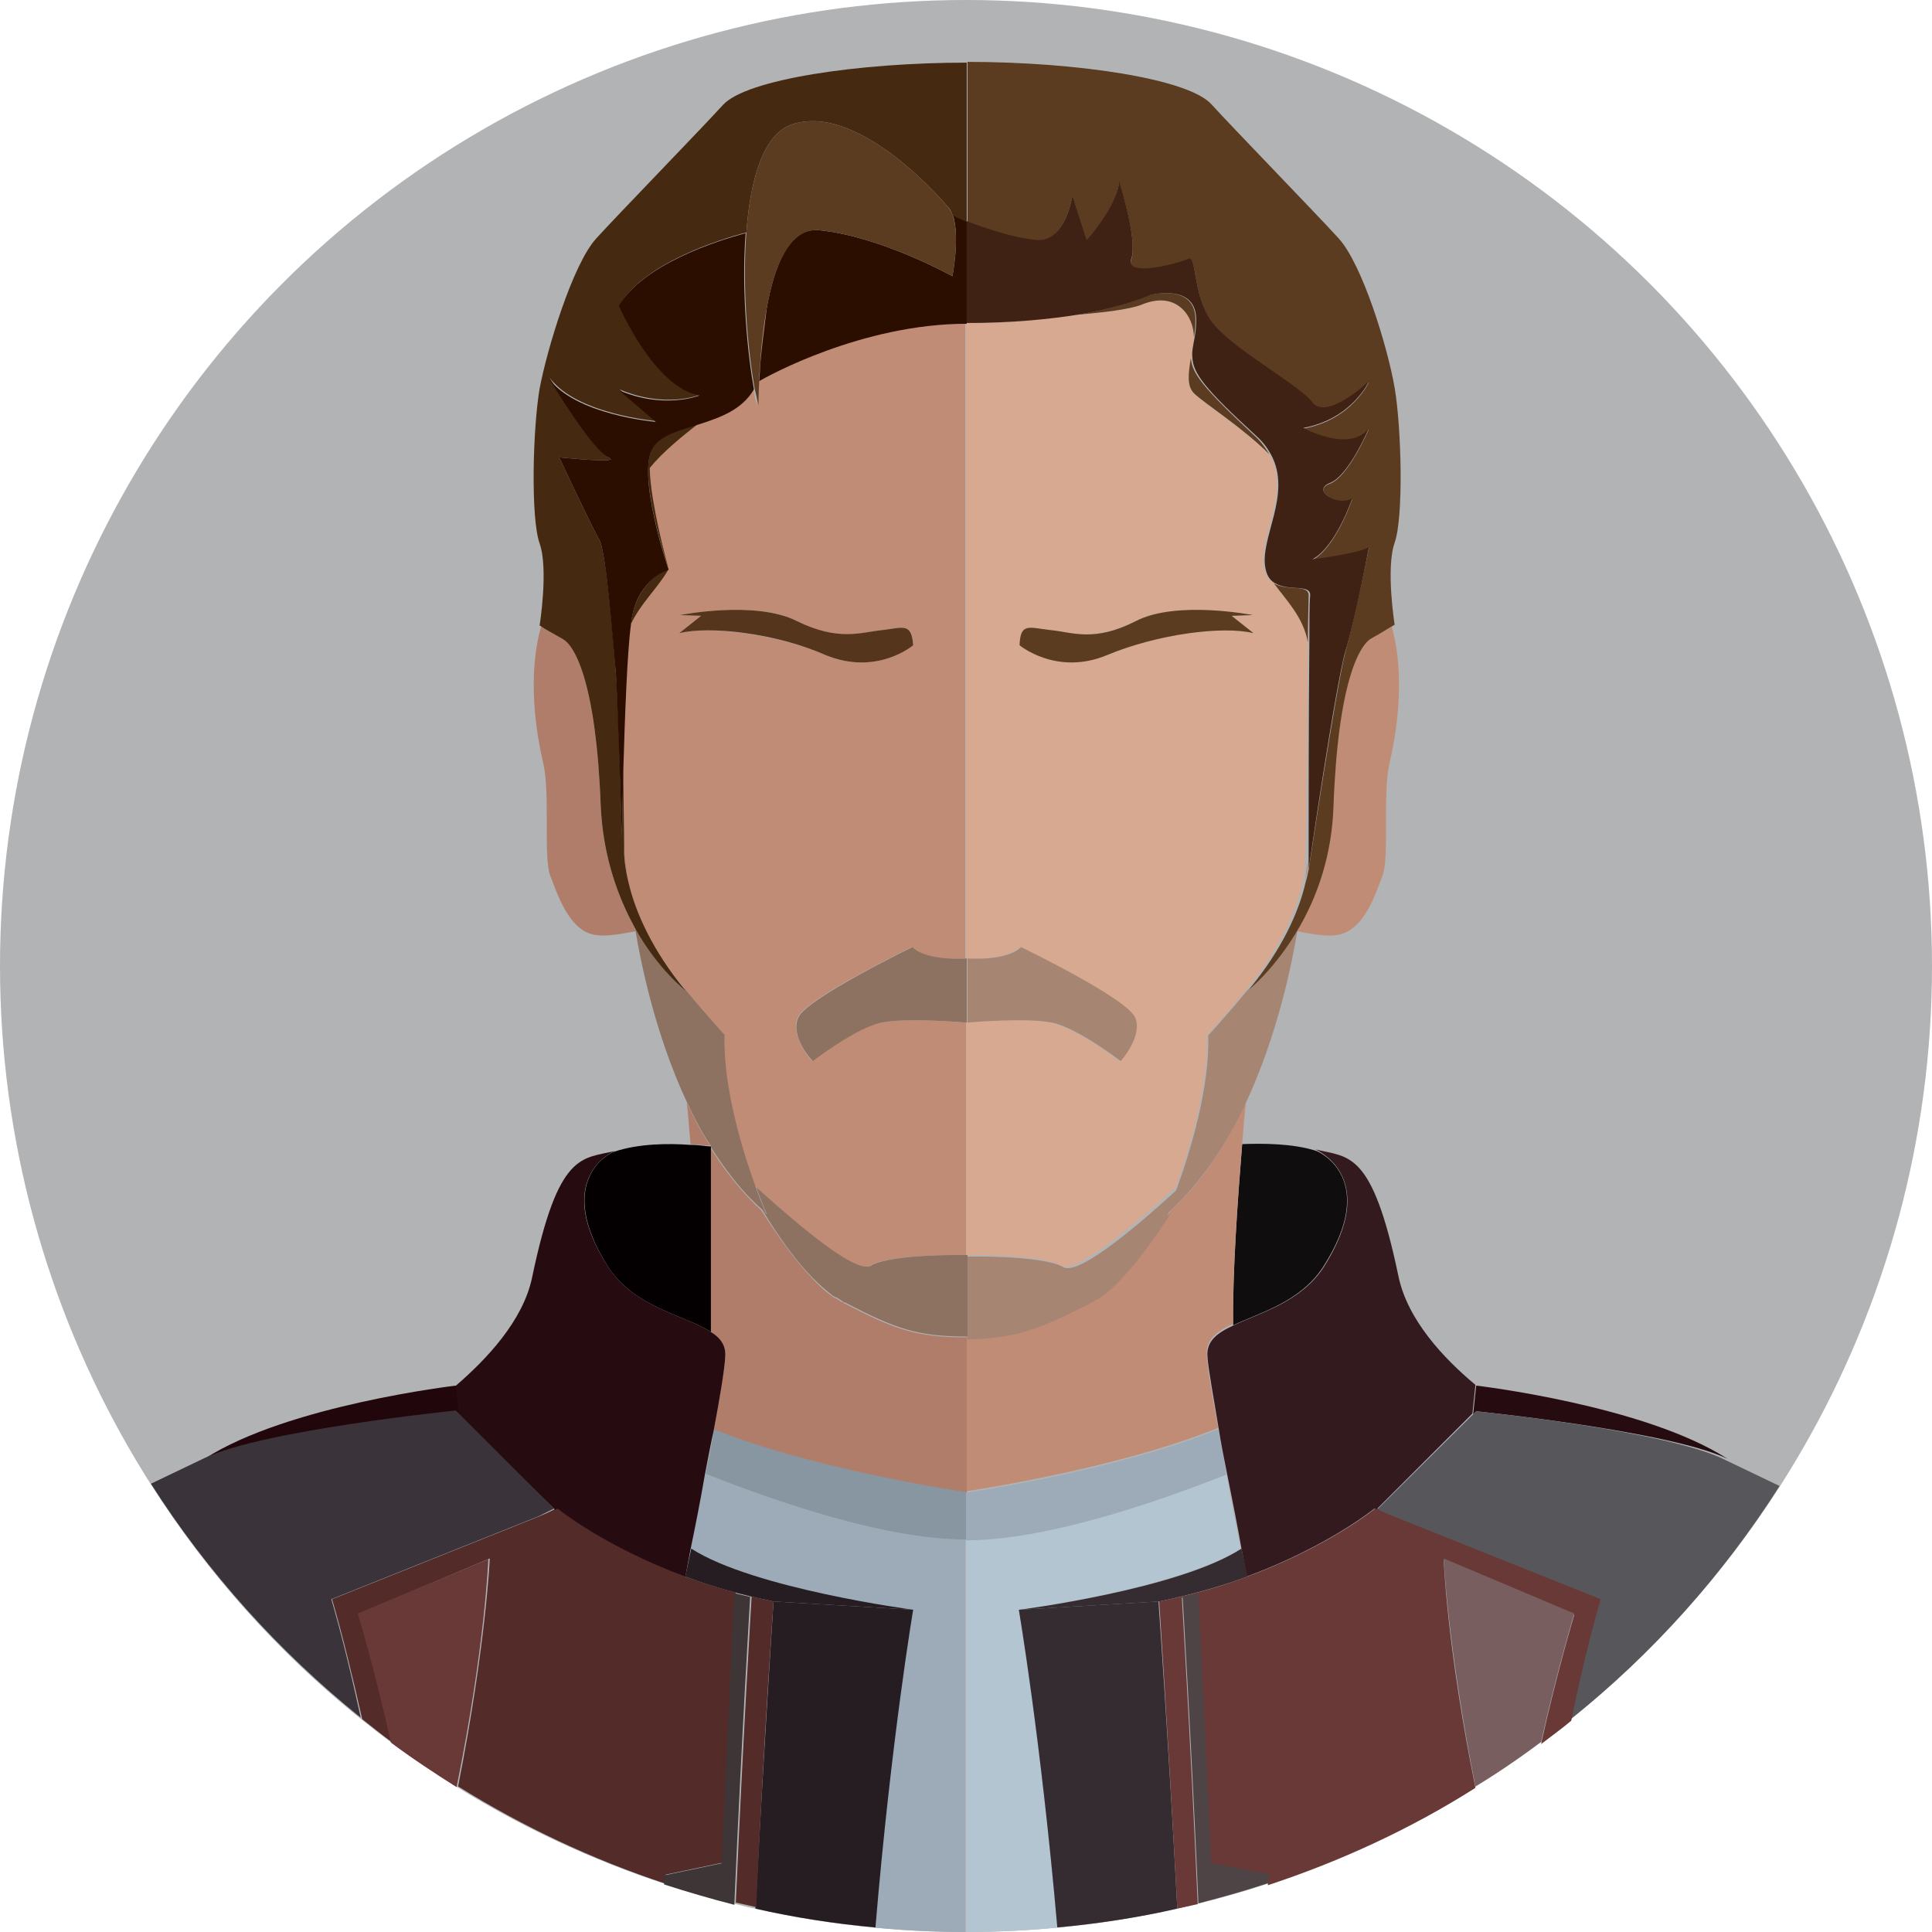 <svg xmlns="http://www.w3.org/2000/svg" width="256" height="256"><circle fill="#B1B3B5" cx="128" cy="128" r="128"/><path fill="#100D0E" d="M163.4 175.6c3.6-1.7 8.9-3.1 11.9-7.7 7.4-11.5-.3-15.2-.9-15.4-3.1-1-7.1-1-9.8-.9-.6 7.4-1.3 17.2-1.2 24z"/><path fill="#C08C76" d="M155.2 160.3c-2.1 3.5-5.2 8-8.5 10.7l-1.2.9h-.1c-.2.1-.3.2-.5.3-.1.1-.2.1-.3.2-.1.1-.3.2-.4.2-6.7 3.5-9.6 4.5-16.2 4.5v20.5s19.9-2.9 33.4-8.4c-.8-4.3-1.4-7.9-1.5-9.6-.2-2 1.3-3.2 3.5-4.2-.1-6.8.6-16.6 1.2-24 .2-2.1.3-3.9.5-5.5-2.4 5.4-5.6 10.5-9.9 14.4zm21.3-53.5c-.3 6.7-2.3 12.1-4.5 16.1 0 .1-.1.3-.1.5 2 .4 4 .7 5.2.5 3.7-.5 5.2-5.6 6.1-7.9.9-2.3 0-10.7.9-14.8.9-3.8 2.2-11.5.3-18.2-.4.3-1.7 1-2.9 1.7-1.6.9-4.3 5.9-5 22.1zm-3.6 10.1c.1-.6.3-1.2.4-1.7v-1.1c-.2.9-.3 1.9-.4 2.8z"/><path fill="#D7A990" d="M144.3 172.8c.1-.1.3-.2.4-.2-.1 0-.3.1-.4.2zm2.5-1.8c-.4.3-.8.7-1.2.9.4-.2.8-.5 1.2-.9zm-1.3 1c-.2.1-.3.2-.5.3.2-.1.4-.2.5-.3zm27.8-86.9c-.6-3.3-2.8-5.5-4.5-7.8-.6-.4-1-.9-1.3-1.9-.9-4.1 3.6-9.9.7-15.2-3.6-3.5-8.7-6.7-10-8.1-1.1-1.1-.7-2.8-.3-4.7 0-.8.2-1.6.3-2.7 0-2.8-2.3-6.2-7-4.3-1.6.6-4.9 1.1-8.5 1.3-3.8.6-8.6 1.1-14.7 1.1V127s5.3.3 7.1-1.5c0 0 14 6.8 15.1 9.3 1.2 2.6-1.9 5.8-1.9 5.8s-5.7-4.4-9.1-5.1c-3.4-.7-11.3 0-11.3 0v30.8s9.9-.2 12.7 1.4c2.1 1.3 11.1-6.7 15.2-10.4 1.7-4.7 4.3-13.1 4.1-20.1 0 0 2.4-2.6 5.2-6 4.3-5.2 6.6-10.3 7.5-14.2.1-.9.2-1.9.3-2.9.3-4.5.3-19.9.4-29zm-26.6 1.7c-6.7 2.8-11.6-1.3-11.6-1.3.2-3.1 1.4-2.3 4.2-2s5.7 1.5 11.2-1.2c5.5-2.8 15.5-.8 15.5-.8l-2.8.1 2.9 2.3c-4.1-1-12.7.1-19.4 2.9z"/><path fill="#A78573" d="M139.4 135.5c3.4.7 9.1 5.1 9.1 5.1s3-3.3 1.9-5.8c-1.2-2.6-15.1-9.3-15.1-9.3-1.9 1.9-7.1 1.5-7.1 1.5v8.5c-.1 0 7.7-.7 11.2 0zm4.9 37.3c.1-.1.3-.2.4-.2.1-.1.2-.1.3-.2.2-.1.3-.2.5-.3h.1l1.2-.9c3.2-2.8 6.3-7.2 8.5-10.7l-.6.6s.6-1.4 1.4-3.6c-4.1 3.8-13.1 11.7-15.2 10.4-2.8-1.6-12.7-1.4-12.7-1.4v11c6.5-.2 9.3-1.3 16.1-4.7z"/><path fill="#A78573" d="M165.2 131.3l.1-.1c-2.8 3.4-5.2 6-5.2 6 .2 7-2.4 15.4-4.1 20.1-.8 2.2-1.4 3.6-1.4 3.6l.6-.6c4.2-3.9 7.5-9 9.9-14.2 4.2-9 6.1-18.5 6.8-22.7 0-.2.1-.3.1-.5-3.1 5.6-6.8 8.4-6.8 8.4z"/><path fill="#5C3C21" d="M128.1 29.4s5.6 2.2 9.3 2.5 4.7-5.9 4.7-5.9l1.9 5.9s4-4.4 4.3-7.8c0 0 2.5 7.8 1.6 10.3s6.2.6 7.5 0c1.2-.6.6 4 2.8 7.8s11.8 8.7 13.7 11.2c1.9 2.5 7.5-2.8 7.5-2.8s-2.2 5-8.7 6.2c0 0 6.2 3.4 8.7 0 0 0-2.7 6.4-5.2 7.3-2.5.9 1.2 3.2 3 2 0 0-2.2 6.5-5.3 8.1 0 0 5.9-.6 7.5-1.6 0 0-1.9 9.3-3.1 13.7s-4.9 29-4.9 29v-.1c-.1.5-.2 1.1-.4 1.7-.9 4-3.2 9-7.5 14.2l-.1.1s3.6-2.8 6.8-8.4c2.3-4 4.3-9.4 4.5-16.1.6-16.2 3.4-21.2 5-22.1 1.3-.7 2.5-1.5 2.9-1.7.1-.1.2-.1.2-.1s-1.2-7.5 0-10.9.9-15.2 0-20.5c-.9-5.3-4.3-16.5-7.5-19.9-3.1-3.4-13.7-14.3-16.8-17.7-3.1-3.4-18-5.6-32.3-5.6v21.2z"/><path fill="#5C3C21" d="M158.2 44.7c.1-.6.2-1.3.2-2.1.2-5.2-6.1-3.5-6.1-3.5s-3.1 1.5-9.6 2.6c3.6-.3 6.9-.7 8.5-1.3 4.7-2 7 1.5 7 4.3zm0 7.4c1.3 1.3 6.4 4.5 10 8.1-.5-.8-1.1-1.7-2-2.5-6.9-6.4-8.3-8.3-8.4-10.3-.3 1.9-.6 3.7.4 4.7zm15.1 33c0-2.9.1-5.1.1-6.1.1-1.7-2.8-.6-4.6-1.7 1.7 2.3 3.9 4.5 4.5 7.8z"/><path fill="#402214" d="M128.1 42.8c6 0 10.9-.5 14.7-1.1 6.5-1.1 9.6-2.6 9.6-2.6s6.3-1.7 6.1 3.5c0 .8-.1 1.5-.2 2.1-.2 1.1-.4 1.9-.3 2.7.1 2 1.5 4 8.4 10.3.9.8 1.5 1.6 2 2.5 2.9 5.3-1.6 11.2-.7 15.2.2 1 .7 1.6 1.3 1.9 1.8 1.1 4.8 0 4.6 1.7-.1 1-.1 3.3-.1 6.1-.1 9-.1 24.5-.1 28.9v1.2s3.6-24.7 4.9-29 3.1-13.7 3.1-13.7c-1.6.9-7.5 1.6-7.5 1.6 3.1-1.6 5.3-8.1 5.3-8.1-1.9 1.2-5.5-1-3-2 2.5-.9 5.2-7.3 5.2-7.3-2.5 3.4-8.7 0-8.7 0 6.5-1.2 8.7-6.2 8.7-6.2s-5.6 5.3-7.5 2.8c-1.9-2.5-11.5-7.5-13.7-11.2s-1.6-8.4-2.8-7.8c-1.2.6-8.4 2.5-7.5 0S148.3 24 148.3 24c-.3 3.4-4.3 7.8-4.3 7.8l-1.9-5.9s-.9 6.2-4.7 5.9-9.3-2.5-9.3-2.5v13.5z"/><path fill="#5C3C21" d="M163.2 81.6l2.8-.1s-10.1-2-15.5.8c-5.5 2.8-8.3 1.5-11.2 1.2s-4.1-1.1-4.2 2c0 0 4.9 4.1 11.6 1.3 6.7-2.8 15.4-3.9 19.4-2.9l-2.9-2.3z"/><path fill="#B17D6B" d="M91 146.1c.2 1.6.3 3.4.5 5.5 1.3.1 2.2.2 2.6.2-1.2-1.8-2.2-3.8-3.1-5.7zm37.1 51.6v-20.5c-6.6 0-9.5-1-16.2-4.5-.1-.1-.3-.2-.4-.2-.1-.1-.2-.1-.3-.2-.2-.1-.3-.2-.5-.3h-.1l-1.2-.9c-3.2-2.8-6.3-7.2-8.5-10.7-2.6-2.4-4.8-5.2-6.7-8.2v24.4c1.2.8 2 1.8 1.9 3.3-.1 1.6-.8 5.3-1.5 9.6 13.5 5.5 33.4 8.4 33.4 8.4v23h.1v-23.2zm-48.5-90.9c-.6-16.2-3.4-21.2-5-22.1-1.3-.7-2.5-1.5-2.9-1.7-1.9 6.8-.6 14.4.3 18.2.9 4 0 12.4.9 14.8.9 2.3 2.5 7.5 6.1 7.9 1.2.2 3.1-.1 5.2-.5 0-.2-.1-.3-.1-.5-2.2-4-4.2-9.4-4.5-16.1zm3.1 5.9c0 1.2.2 2.6.6 4.2-.2-1.6-.4-3.2-.6-4.9v.7z"/><path fill="#C08C76" d="M100.7 48.8c.2-1.8.5-5 .9-8.1-.5 2.8-.8 5.8-.9 8.1zm10.8 123.7c.1.1.3.2.4.2-.2 0-.3-.1-.4-.2zm3.8-4.8c2.8-1.6 12.7-1.4 12.7-1.4v-30.8s-7.8-.7-11.3 0c-3.4.7-9.1 5.1-9.1 5.1s-3-3.3-1.9-5.8c1.2-2.6 15.1-9.3 15.1-9.3 1.9 1.9 7.1 1.5 7.1 1.5V42.8c-13.9 0-26.5 7.1-27.5 7.6-.1 1.9-.1 3.2-.1 3.2-.2-.5-.3-1.2-.5-2.2-1.6 2.7-4.5 3.7-7.2 4.6-2.3 1.8-4.9 3.9-6.6 6 0 3.1 1.2 9 2.5 13.4-1.4 2.5-3.7 4.5-5 7.3-.5 3.7-.8 12.3-1 18.9 0 4.3.1 8.2.1 10.3.2 1.7.4 3.4.6 4.9.9 4 3.2 9 7.5 14.2 2.8 3.4 5.2 6 5.2 6-.2 7 2.4 15.4 4.1 20.1 4.2 3.9 13.2 11.9 15.3 10.6zM90 83.9l2.9-2.3-2.8-.1s10.1-2 15.5.8c5.5 2.8 8.3 1.5 11.2 1.2 2.8-.3 4.1-1.1 4.2 2 0 0-4.9 4.1-11.6 1.3-6.6-2.8-15.3-3.9-19.4-2.9zm20.6 88.1l-1.2-.9c.3.3.8.6 1.2.9zm.5.3c-.2-.1-.3-.2-.5-.3.2.1.4.2.5.3z"/><path fill="#8D7161" d="M120.9 125.5s-14 6.8-15.1 9.3c-1.2 2.6 1.9 5.8 1.9 5.8s5.7-4.4 9.1-5.1c3.4-.7 11.3 0 11.3 0V127s-5.3.4-7.2-1.5zm7.2 40.8s-9.9-.2-12.7 1.4c-2.1 1.3-11.1-6.7-15.2-10.4.8 2.2 1.4 3.6 1.4 3.6l-.6-.6c2.1 3.5 5.2 8 8.5 10.7.4.3.8.7 1.2.9h.1c.2.1.3.2.5.3.1.1.2.1.3.2.1.1.3.2.4.2 6.7 3.5 9.6 4.5 16.2 4.5v-10.8z"/><path fill="#8D7161" d="M94.2 151.8v.2c1.9 3 4.1 5.9 6.7 8.2l.6.6s-.6-1.4-1.4-3.6c-1.7-4.7-4.3-13.1-4.1-20.1 0 0-2.4-2.6-5.2-6l.1.1s-3.6-2.8-6.8-8.4c0 .1.1.3.1.5.7 4.2 2.6 13.7 6.8 22.7.9 1.9 1.9 3.9 3.1 5.7l.1.1z"/><path fill="#452A11" d="M79.6 106.8c.3 6.7 2.3 12.1 4.5 16.1 3.1 5.6 6.8 8.4 6.8 8.4l-.1-.1c-4.3-5.2-6.6-10.3-7.5-14.2-.4-1.6-.6-3.1-.6-4.2v-.7c0-2.1-.1-6.1-.1-10.3-.1 5-.2 9-.2 9s-.5-19.2-.8-21.7c-.2-2.6-1.2-15.9-2.2-17.6s-5.3-10.9-5.3-10.9 8.6.9 6.5 0c-2-1-7.8-10.6-7.8-10.6 3.5 4.9 14.2 5.8 14.2 5.8l-4.9-4.2c6.1 2.6 10.7.7 10.7.7-6.1-.9-10.7-11.9-10.7-11.9 3.3-5.5 13-8.6 16.8-9.6.5-6.9 2.2-13 6-14.3 9-3.1 20.7 10.9 20.7 10.9.3.3.5.8.7 1.3 1.1.4 1.8.8 1.8.8V8.3c-14.3 0-29.2 2.2-32.3 5.6S82.1 28.2 79 31.6c-3.1 3.4-6.5 14.6-7.5 19.9-.9 5.3-1.2 17.1 0 20.5s0 10.9 0 10.9.1 0 .2.1c.4.3 1.7 1 2.9 1.7 1.6.9 4.4 5.9 5 22.1z"/><path fill="#452A11" d="M86.6 59.1c-2.4 3.5 2 16.3 2 16.3-1.2-4.3-2.5-10.3-2.5-13.4 1.7-2.1 4.3-4.2 6.6-6-2.5.9-4.9 1.5-6.1 3.1zm-2.9 22.8c0 .2-.1.5-.1.8 1.3-2.8 3.6-4.8 5-7.3 0 0-3.9 1.2-4.9 6.5z"/><path fill="#55361D" d="M121 85.5c-.2-3.1-1.4-2.3-4.2-2-2.8.3-5.7 1.5-11.2-1.2-5.5-2.8-15.5-.8-15.5-.8l2.8.1-2.9 2.3c4.1-1 12.8 0 19.4 2.9 6.8 2.8 11.6-1.3 11.6-1.3z"/><path fill="#2B0E00" d="M126.2 36.6s-9.5-5.3-17.7-6.1c-3.9-.4-5.9 4.7-6.9 10.3-.4 3.2-.8 6.3-.9 8.1 0 .6-.1 1.1-.1 1.6 1-.6 13.6-7.6 27.5-7.6V29.4s-.7-.3-1.8-.8c.9 2.9-.1 8-.1 8zM83.6 82.8c0-.3.1-.6.1-.8.9-5.4 4.9-6.5 4.9-6.5s-4.4-12.8-2-16.3c1.1-1.6 3.6-2.2 6.1-3 2.8-.9 5.6-1.9 7.2-4.6-.8-4.4-1.7-13-1.1-20.7-3.8 1-13.5 4.1-16.8 9.6 0 0 4.7 10.9 10.7 11.9 0 0-4.7 1.9-10.7-.7l4.9 4.2s-10.7-.9-14.2-5.8c0 0 5.8 9.6 7.9 10.5 2.1.9-6.5 0-6.5 0s4.3 9.2 5.3 10.9 1.9 15 2.2 17.6c.2 2.6.8 21.7.8 21.7s.1-4 .2-9c.2-6.8.5-15.3 1-19z"/><path fill="#5C3C21" d="M100 51.5c.2.9.4 1.7.5 2.2 0 0 0-1.3.1-3.2 0-.5 0-1 .1-1.6.1-2.4.4-5.3.9-8.1 1-5.5 3-10.6 6.9-10.3 8.2.8 17.7 6.1 17.7 6.1s1-5 .1-7.9c-.2-.5-.4-.9-.7-1.3 0 0-11.7-14-20.7-10.9-3.8 1.3-5.5 7.4-6 14.3-.6 7.7.3 16.3 1.1 20.7z"/><path fill="#B4C5D2" d="M135 213.3s21.2-2.8 29.4-8.1c-.6-2.9-1.3-6.4-1.9-9.9-9.9 3.9-24 8.7-34.5 8.7v52c4.1 0 8.1-.2 12.1-.6-2.2-25-5.1-42.1-5.1-42.1zm30.2-4.3v-.1z"/><path fill="#9CABB7" d="M161.4 189.4c-13.5 5.5-33.4 8.4-33.4 8.4v6.3c10.4 0 24.6-4.8 34.5-8.7-.3-2.1-.7-4.2-1.1-6z"/><path fill="#331A1E" d="M175.4 167.9c-3 4.6-8.3 6-11.9 7.7-2.2 1-3.7 2.1-3.5 4.2.1 1.6.8 5.3 1.5 9.6.3 1.9.7 3.9 1.1 5.9.7 3.5 1.4 7 1.9 9.9l.7 3.7c10.8-4 16.9-9 16.9-9l2.4 1-2-1 12.6-12.6.4-3.8c-4.2-3.5-9-8.6-10.2-14.4-3.5-16.8-6.6-15.7-11-16.8.8.4 8.4 4.1 1.1 15.6z"/><path fill="#260C11" d="M195.6 187s25.6 2.6 33.3 6.3c-11-7.1-33.3-9.7-33.3-9.7l-.4 3.8.4-.4z"/><path fill="#57565A" d="M195.6 187l-.4.4-12.7 12.6 2 1 27.5 11c-1.4 4.8-2.7 10.2-4 15.9 10.9-8.7 20.3-19.2 27.8-31-2.7-1.3-5.2-2.5-7.1-3.4-7.5-3.9-33.1-6.5-33.1-6.5z"/><path fill="#352C31" d="M164.5 205.2c-8.3 5.4-29.4 8.1-29.4 8.1l18.5-1.1c4.3-.9 8.2-2 11.7-3.3l-.8-3.7z"/><path fill="#352C31" d="M153.5 212.2l-18.5 1.1s2.9 17 5.1 42.1c5.4-.5 10.7-1.3 15.9-2.5-1.2-22.6-2.5-40.7-2.5-40.7z"/><path fill="#683936" d="M212.1 211.9l-27.5-11-2.4-1s-6.1 5-16.9 9c-3.4 1.3-7.3 2.4-11.7 3.3 0 0 1.2 18.1 2.4 40.7l2.7-.6c-1-22.8-2.1-40.6-2.1-40.6l2.1-.5 1.7 35.8 7.6 1.6v1.2c9.7-3.2 19-7.5 27.5-12.9-3.8-18.7-4.2-30.2-4.2-30.2l17.3 7.3s-2.2 7.2-4.4 17.1c1.3-1 2.7-2 4-3.1 1.2-5.9 2.5-11.3 3.9-16.1z"/><path fill="#4E4345" d="M160.5 246.9l-1.7-35.8-2.1.5s1.1 17.9 2.1 40.6c3.1-.8 6.3-1.7 9.3-2.7v-1.2l-7.6-1.4z"/><path fill="#785E5E" d="M208.6 213.8l-17.3-7.3s.5 11.5 4.2 30.2c3-1.8 5.9-3.8 8.7-5.9 2.2-9.8 4.4-17 4.4-17z"/><path fill="#040001" d="M80.6 167.9c3.5 5.4 10.3 6.4 13.6 8.6v-24.6H94c-.4 0-1.3-.2-2.6-.2-2.7-.2-6.7-.2-10 .9-.5.1-8.1 3.8-.8 15.3z"/><path fill="#9CABB7" d="M127.9 204c-10.4 0-24.6-4.8-34.5-8.7-.7 3.5-1.4 7-1.9 9.9 8.3 5.4 29.4 8.1 29.4 8.1s-2.9 17-5.1 42.1c4 .4 8 .6 12.1.6v-52zm-37.1 5v-.1z"/><path fill="#8896A1" d="M94.6 189.4c-.3 1.9-.7 3.9-1.1 5.9 9.9 3.9 24 8.7 34.5 8.7v-6.3c-.1 0-19.9-2.9-33.4-8.3z"/><path fill="#260C11" d="M94.6 189.4c.8-4.3 1.4-7.9 1.5-9.6.1-1.5-.6-2.5-1.9-3.3-3.3-2.2-10.1-3.2-13.6-8.6-7.4-11.5.3-15.2.9-15.4-4.4 1.1-7.5 0-11 16.8-1.2 5.7-6 10.8-10.2 14.4l.4 3.8L73.5 200l-2 1 2.4-1s6.1 5 16.9 9l.7-3.7c.6-2.9 1.3-6.4 1.9-9.9.4-2.1.8-4.2 1.2-6z"/><path fill="#21060B" d="M60.4 183.6s-22.3 2.6-33.3 9.7c7.7-3.7 33.3-6.3 33.3-6.3l.4.4-.4-3.8z"/><path fill="#3A343A" d="M43.9 211.9l27.5-11 2-1-12.6-12.6-.4-.4s-25.6 2.6-33.3 6.3c-1.9.9-4.4 2.1-7.1 3.4 7.5 11.8 17 22.3 27.8 31-1.2-5.5-2.5-10.9-3.9-15.7z"/><path fill="#261D22" d="M90.8 208.9c3.4 1.3 7.3 2.4 11.7 3.3l18.5 1.1s-21.2-2.8-29.4-8.1l-.8 3.7z"/><path fill="#261D22" d="M121 213.3l-18.5-1.1s-1.2 18.1-2.4 40.7c5.2 1.2 10.5 2 15.9 2.5 2.1-25 5-42.1 5-42.1z"/><path fill="#532B28" d="M102.5 212.2c-4.3-.9-8.2-2-11.7-3.3-10.8-4-16.9-9-16.9-9l-2.4 1-27.5 11c1.4 4.8 2.7 10.2 4 15.9 1.3 1 2.6 2.1 4 3.1-2.2-9.9-4.4-17.1-4.4-17.1l17.3-7.3s-.5 11.5-4.2 30.2c8.5 5.3 17.8 9.7 27.5 12.9v-1.2l7.6-1.6 1.7-35.8 2.1.5s-1.1 17.9-2.1 40.6l2.7.6c1-22.4 2.3-40.5 2.3-40.5z"/><path fill="#3E3537" d="M99.4 211.6l-2.1-.5-1.7 35.8-7.6 1.6v1.2c3.1 1 6.2 1.9 9.3 2.7 1-22.9 2.1-40.8 2.1-40.8z"/><path fill="#683936" d="M47.4 213.8s2.2 7.2 4.4 17.1c2.8 2.1 5.7 4 8.7 5.9 3.8-18.7 4.2-30.2 4.2-30.2l-17.3 7.2z"/></svg>